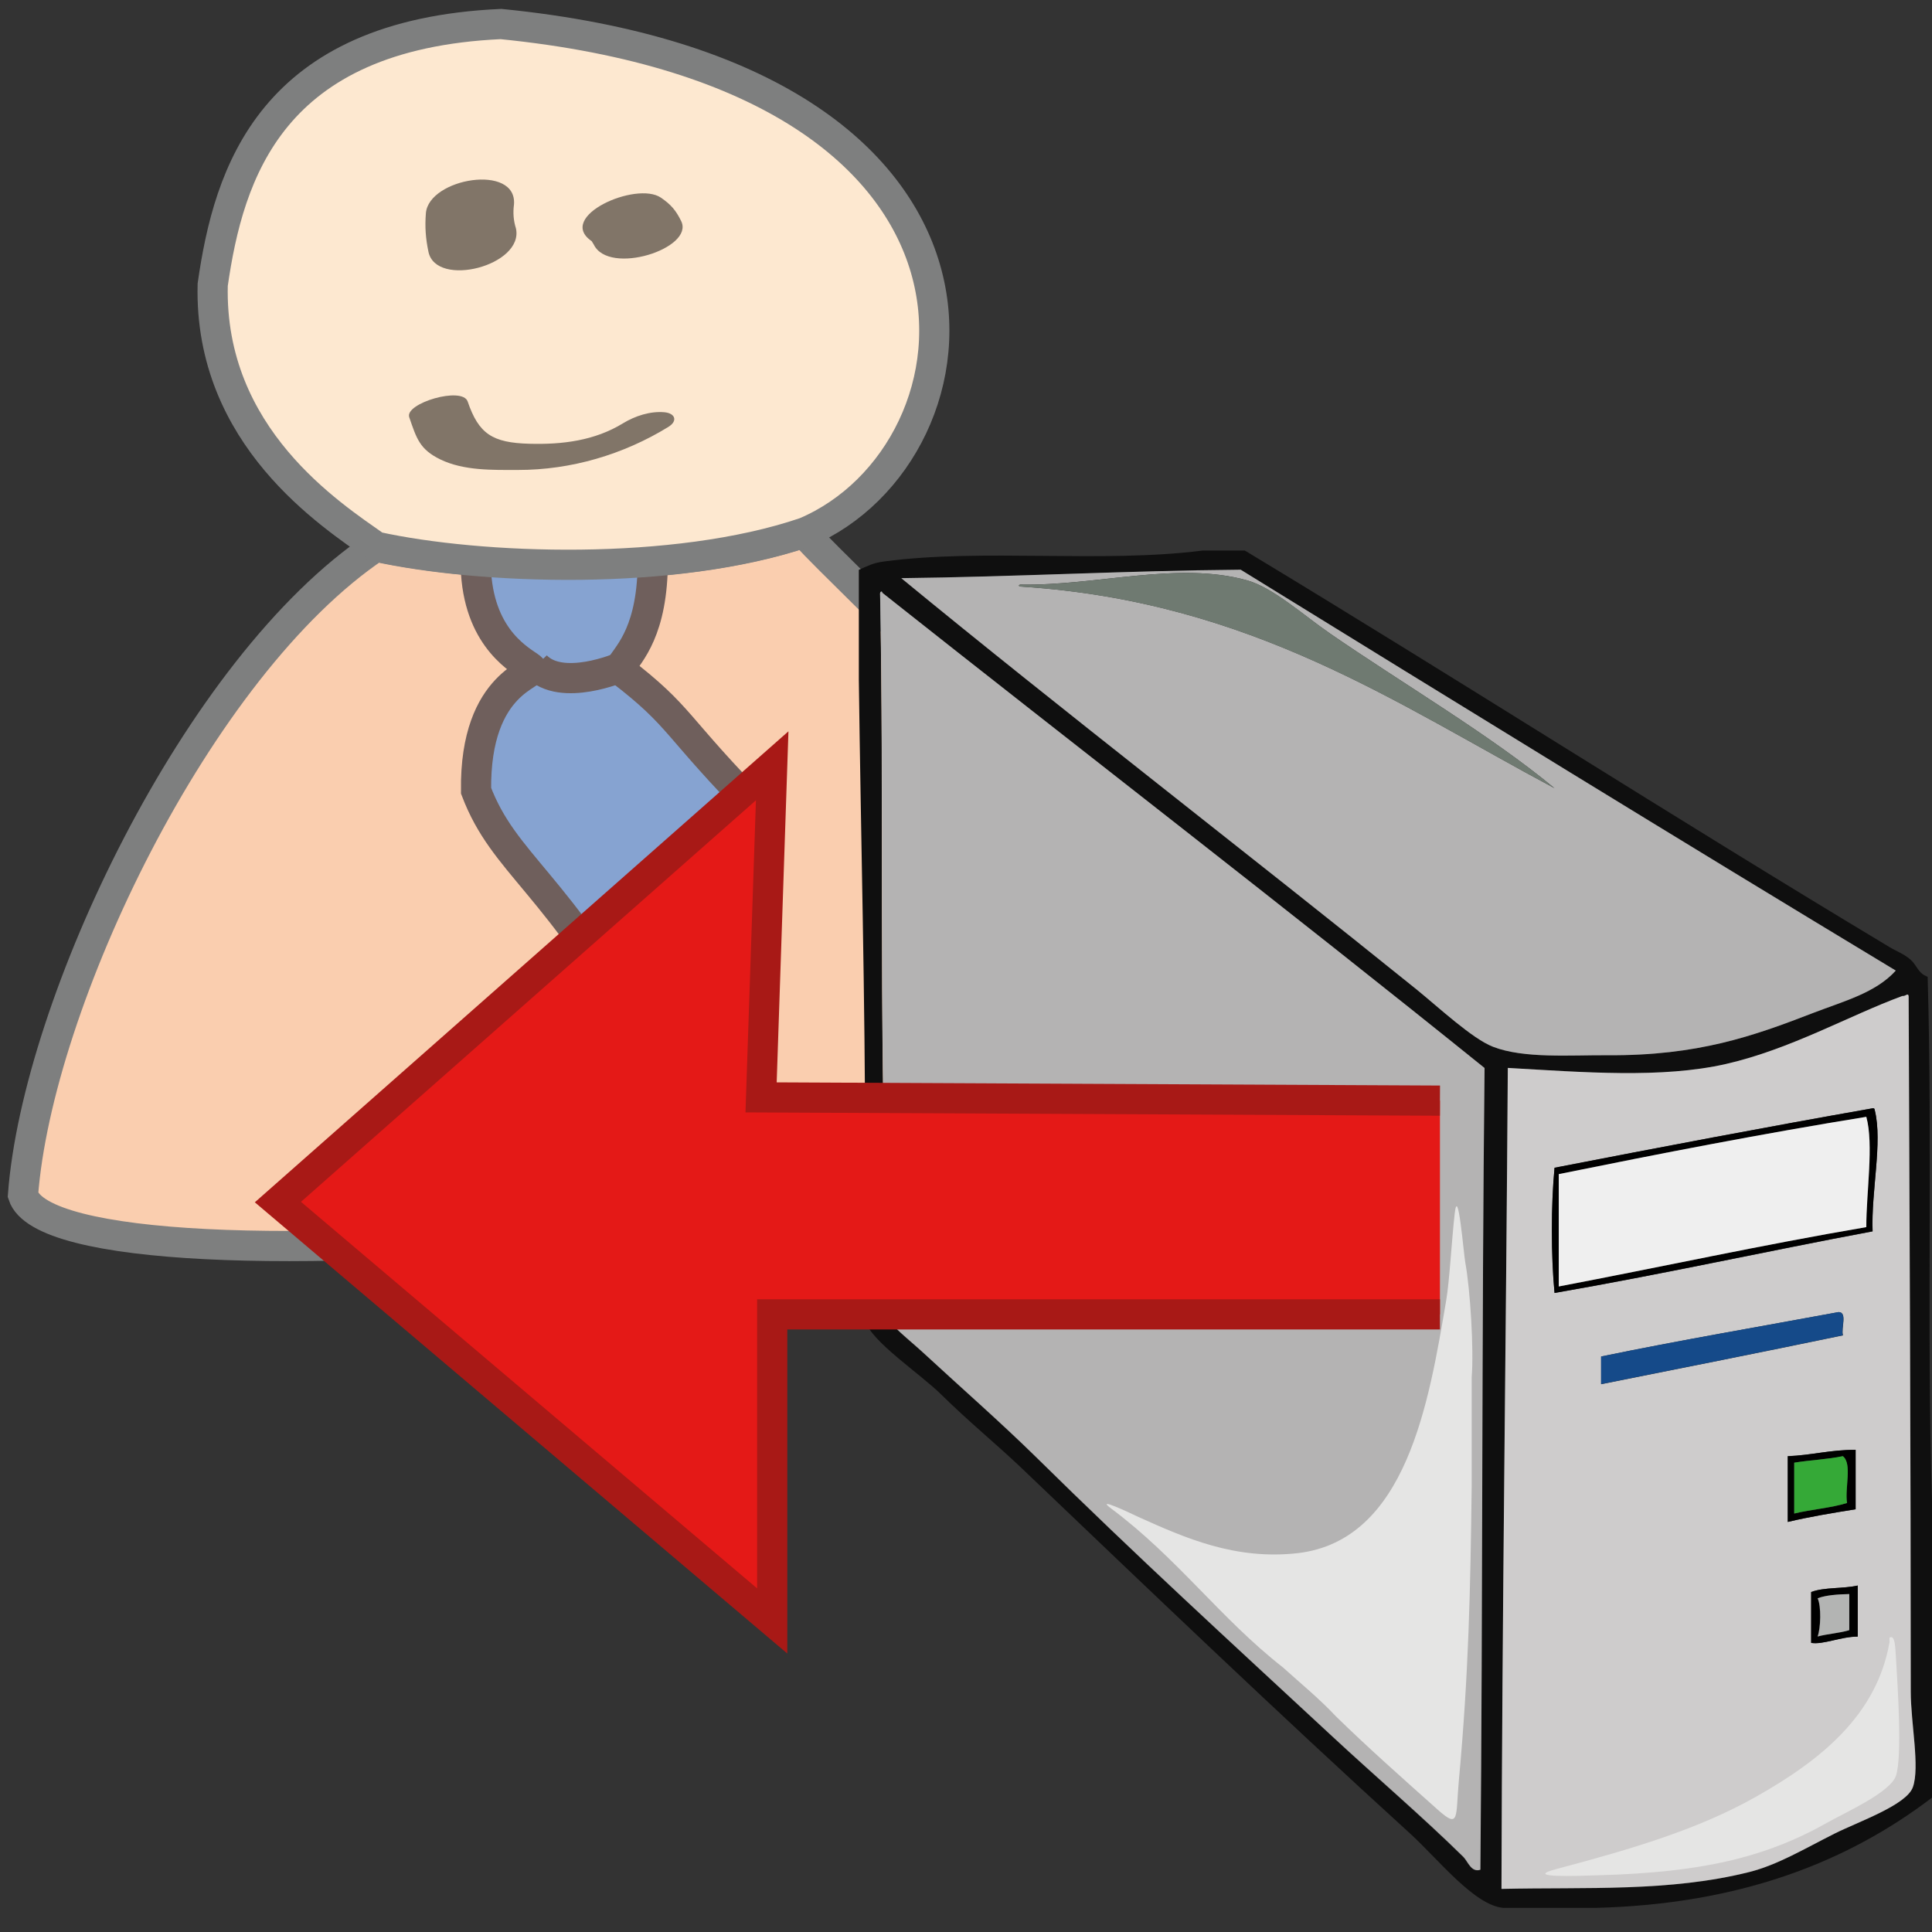 <?xml version="1.0" encoding="utf-8"?>
<!-- Generator: Adobe Illustrator 16.0.0, SVG Export Plug-In . SVG Version: 6.00 Build 0)  -->
<!DOCTYPE svg PUBLIC "-//W3C//DTD SVG 1.1//EN" "http://www.w3.org/Graphics/SVG/1.1/DTD/svg11.dtd">
<svg version="1.1" id="Calque_1" xmlns="http://www.w3.org/2000/svg" xmlns:xlink="http://www.w3.org/1999/xlink" x="0px" y="0px"
	 width="32px" height="32px" viewBox="0 0 32 32" enable-background="new 0 0 32 32" xml:space="preserve">
<rect x="0" y="0" width="32" height="32" fill="#333333" stroke="none"/>
<path fill="#FFFFFF" stroke="#000000" stroke-miterlimit="10" d="M8.874,25"/>
<g>
	<path fill="#FFFFFF" stroke="#000000" stroke-miterlimit="10" d="M8.536,20.137"/>
	<path fill="#FACEAF" stroke="#7E7F7F" stroke-width="0.5" stroke-miterlimit="10" d="M20.48,17.23
		c-2.563,3.071-19.5,4.416-20.099,2.564c0.236-3.159,2.879-8.754,5.849-10.743c1.715,0.377,4.939,0.5,7.104-0.236
		C13.263,8.939,17.723,12.771,20.48,17.23z"/>
	<path fill="#86A3D1" stroke="#6F5F5C" stroke-width="0.5" stroke-miterlimit="10" d="M10.808,9.488
		c-0.045,1.07-0.441,1.382-0.553,1.595c1.069,0.821,0.873,0.897,2.371,2.414c-0.23,0.537-1.203,3.976-1.892,3.81
		c-1.522-2.721-2.381-2.979-2.849-4.21c-0.024-1.847,1.056-1.918,0.908-2.037c-0.146-0.116-0.834-0.447-0.908-1.569"/>
	<path fill="#FDE8D0" stroke="#7E7F7F" stroke-width="0.5" stroke-miterlimit="10" d="M13.333,8.818
		C11.171,9.553,7.945,9.432,6.23,9.055C5.488,8.53,3.461,7.238,3.523,4.716c0.265-1.848,0.961-4.145,4.774-4.318
		C17.218,1.286,16.446,7.5,13.333,8.818z"/>
	<path fill="none" stroke="#6F5F5C" stroke-width="0.5" stroke-miterlimit="10" d="M8.876,11.027
		c0.426,0.447,1.406,0.023,1.406,0.023"/>
	<g>
		<g>
			<path fill="#817568" d="M6.778,6.91C6.9,7.264,6.951,7.443,7.294,7.61c0.389,0.188,0.864,0.174,1.285,0.174
				c0.879,0.001,1.745-0.255,2.488-0.711c0.167-0.102,0.114-0.23-0.064-0.245c-0.236-0.02-0.483,0.061-0.684,0.183
				C9.85,7.299,9.314,7.365,8.77,7.35c-0.616-0.016-0.841-0.164-1.024-0.7C7.656,6.394,6.7,6.68,6.778,6.91L6.778,6.91z"/>
		</g>
	</g>
	<g>
		<g>
			<path fill="#817568" d="M7.054,3.531C7.036,3.755,7.05,3.952,7.097,4.173C7.227,4.774,8.679,4.4,8.546,3.784
				c-0.041-0.128-0.051-0.26-0.033-0.395C8.569,2.704,7.103,2.949,7.054,3.531L7.054,3.531z"/>
		</g>
	</g>
	<g>
		<g>
			<path fill="#817568" d="M9.8,3.994c0.012,0.019,0.022,0.038,0.035,0.057c0.252,0.52,1.668,0.064,1.448-0.388
				c-0.088-0.18-0.171-0.276-0.336-0.389C10.538,2.995,9.204,3.588,9.8,3.994L9.8,3.994z"/>
		</g>
	</g>
	<path fill="none" stroke="#000000" stroke-width="0.5" stroke-miterlimit="10" d="M16.818,9.145"/>
	<path fill="none" stroke="#000000" stroke-width="0.5" stroke-miterlimit="10" d="M13.22,13.979"/>
</g>
<g>
	<path fill="#FFFFFF" stroke="#000000" stroke-miterlimit="10" d="M24.316,12.592"/>
	<path fill="#0F0F0F" d="M19.917,9.119c0.233,0,0.467,0,0.702,0c3.548,2.141,7.102,4.423,10.678,6.568
		c0.127,0.076,0.241,0.113,0.352,0.212c0.104,0.093,0.117,0.22,0.279,0.28c0.082,2.834-0.018,5.852,0.072,8.68
		c0,1.637,0,3.276,0,4.916c-1.404,1.067-3.176,1.767-5.587,1.826c-0.504,0-1.007,0-1.511,0c-0.482-0.041-1.078-0.804-1.543-1.229
		c-2.229-2.03-4.271-3.987-6.463-6.079c-0.396-0.375-0.867-0.762-1.302-1.191c-0.355-0.352-1.17-0.885-1.264-1.229
		c-0.156-0.578,0-2.054,0-2.706c0-2.62-0.072-5.315-0.105-7.903c0-0.609,0-1.217,0-1.826c0.165-0.071,0.229-0.113,0.424-0.139
		C16.278,9.082,18.252,9.331,19.917,9.119z M20.55,9.438c-1.905,0.015-3.722,0.117-5.621,0.14c2.637,2.171,5.768,4.581,8.535,6.813
		c0.372,0.3,0.925,0.816,1.265,0.947c0.512,0.198,1.289,0.139,1.896,0.141c1.496,0.008,2.411-0.317,3.407-0.701
		c0.51-0.195,1.036-0.333,1.368-0.702C27.766,13.883,24.154,11.66,20.55,9.438z M14.613,9.822c-0.001-0.035-0.045-0.028-0.036,0.036
		c0.066,3.312-0.021,7.062,0.105,10.433c0.02,0.537-0.101,1.18,0,1.512c0.041,0.133,0.39,0.405,0.598,0.596
		c0.651,0.602,1.281,1.151,1.863,1.723c1.713,1.688,3.219,3.061,4.916,4.636c0.725,0.675,1.506,1.343,2.178,2.004
		c0.074,0.074,0.127,0.259,0.281,0.21c0.041-4.406,0.021-8.875,0.069-13.279C21.296,15.035,17.936,12.449,14.613,9.822z
		 M31.509,16.498c-0.889,0.328-1.846,0.879-2.916,1.125c-1.069,0.242-2.362,0.139-3.618,0.066
		c-0.029,4.537-0.096,9.039-0.104,13.598c1.4-0.032,2.783,0.053,4.109-0.281c0.47-0.119,0.904-0.381,1.404-0.633
		c0.4-0.202,1.192-0.477,1.299-0.771c0.119-0.332-0.033-1.061-0.033-1.582c0-3.898-0.021-7.832-0.035-11.521
		C31.6,16.438,31.568,16.504,31.509,16.498z"/>
	<path fill="#B4B3B3" d="M24.589,17.689c-0.048,4.404-0.028,8.871-0.069,13.279c-0.152,0.051-0.207-0.138-0.281-0.212
		c-0.67-0.661-1.454-1.329-2.178-2.002c-1.697-1.575-3.201-2.946-4.918-4.638c-0.582-0.57-1.21-1.119-1.862-1.721
		c-0.207-0.191-0.557-0.463-0.597-0.596c-0.102-0.33,0.021-0.977,0-1.512c-0.126-3.369-0.038-7.121-0.106-10.433
		c-0.009-0.064,0.035-0.071,0.036-0.036C17.936,12.449,21.296,15.035,24.589,17.689z"/>
	<path fill="#CECCCC" d="M31.613,16.498c0.015,3.689,0.035,7.624,0.035,11.521c0,0.521,0.154,1.25,0.035,1.582
		c-0.105,0.297-0.898,0.569-1.301,0.771c-0.499,0.251-0.936,0.514-1.402,0.633c-1.326,0.334-2.709,0.249-4.111,0.281
		c0.011-4.559,0.076-9.061,0.105-13.598c1.254,0.071,2.549,0.178,3.617-0.066c1.071-0.246,2.028-0.797,2.916-1.125
		C31.568,16.504,31.6,16.438,31.613,16.498z M25.748,19.343c-0.059,0.612-0.059,1.462,0,2.073c1.787-0.309,3.502-0.689,5.268-1.02
		c-0.024-0.66,0.166-1.475,0.037-2.002c-0.002-0.021-0.007-0.043-0.037-0.037C29.243,18.669,27.493,19.003,25.748,19.343z
		 M26.52,22.468c0,0.152,0,0.306,0,0.459c1.338-0.268,2.676-0.532,4.006-0.809c-0.035-0.116,0.078-0.382-0.071-0.386
		C29.141,21.975,27.809,22.201,26.52,22.468z M29.611,24.118c0,0.364,0,0.728,0,1.09c0.357-0.086,0.74-0.147,1.125-0.21
		c0-0.327,0-0.657,0-0.984C30.322,24.011,30.004,24.104,29.611,24.118z M29.998,26.368c0,0.28,0,0.562,0,0.842
		c0.193,0.034,0.497-0.104,0.771-0.104c0-0.28,0-0.563,0-0.844C30.534,26.316,30.21,26.287,29.998,26.368z"/>
	<path d="M31.016,18.357c0.03-0.006,0.035,0.016,0.037,0.035c0.131,0.529-0.063,1.342-0.037,2.002
		c-1.766,0.33-3.479,0.711-5.268,1.021c-0.059-0.614-0.059-1.462,0-2.074C27.493,19.003,29.243,18.669,31.016,18.357z
		 M25.818,19.448c0,0.62,0,1.239,0,1.86c1.703-0.324,3.361-0.688,5.094-0.983c-0.001-0.564,0.128-1.368,0-1.826
		C29.178,18.779,27.494,19.107,25.818,19.448z"/>
	<path fill="#EFEFEF" d="M30.912,18.498c0.126,0.457-0.002,1.261,0,1.827c-1.73,0.295-3.393,0.659-5.094,0.983
		c0-0.621,0-1.24,0-1.861C27.494,19.107,29.178,18.779,30.912,18.498z"/>
	<path fill="#154A89" d="M30.453,21.732c0.148,0.004,0.035,0.27,0.07,0.384c-1.328,0.276-2.666,0.543-4.004,0.809
		c0-0.151,0-0.305,0-0.457C27.809,22.201,29.141,21.975,30.453,21.732z"/>
	<path d="M30.734,24.014c0,0.329,0,0.657,0,0.984c-0.383,0.061-0.767,0.125-1.123,0.21c0-0.362,0-0.726,0-1.088
		C30.004,24.104,30.322,24.011,30.734,24.014z M29.717,24.227c0,0.28,0,0.563,0,0.844c0.28-0.069,0.61-0.094,0.876-0.176
		c-0.04-0.238,0.089-0.651-0.069-0.773C30.271,24.171,29.979,24.184,29.717,24.227z"/>
	<path fill="#35A937" d="M30.523,24.118c0.16,0.124,0.029,0.534,0.07,0.776C30.327,24.977,30,25,29.718,25.068
		c0-0.282,0-0.563,0-0.842C29.979,24.184,30.271,24.171,30.523,24.118z"/>
	<path d="M30.77,26.261c0,0.283,0,0.563,0,0.847c-0.274-0.002-0.578,0.138-0.771,0.104c0-0.281,0-0.561,0-0.842
		C30.21,26.287,30.534,26.316,30.77,26.261z M30.104,26.475c0.063,0.133,0.051,0.496,0,0.633c0.166-0.047,0.365-0.058,0.525-0.104
		c0-0.198,0-0.399,0-0.599C30.438,26.408,30.248,26.419,30.104,26.475z"/>
	<path fill="#B3B4B3" d="M30.63,26.402c0,0.199,0,0.399,0,0.598c-0.162,0.05-0.358,0.061-0.524,0.105
		c0.051-0.137,0.063-0.498,0-0.633C30.248,26.419,30.438,26.408,30.63,26.402z"/>
	<path fill="#B4B3B3" d="M31.4,16.076c-0.332,0.368-0.858,0.505-1.367,0.701c-0.995,0.385-1.912,0.711-3.407,0.701
		c-0.61-0.004-1.388,0.058-1.896-0.14c-0.342-0.131-0.895-0.647-1.266-0.949c-2.768-2.233-5.898-4.643-8.536-6.813
		c1.899-0.022,3.717-0.124,5.622-0.14C24.154,11.66,27.766,13.883,31.4,16.076z M22.025,10.49c-0.437-0.301-0.94-0.758-1.371-0.878
		c-1.146-0.321-2.5,0.095-3.756,0.07c-0.039,0.013-0.028,0.032,0.033,0.035c3.807,0.249,6.225,1.957,8.815,3.337
		C24.682,12.172,23.216,11.313,22.025,10.49z"/>
	<path fill="#6F7A71" d="M25.748,13.055c-2.592-1.38-5.01-3.087-8.816-3.337c-0.063-0.003-0.074-0.022-0.033-0.035
		c1.258,0.024,2.61-0.392,3.758-0.07c0.431,0.12,0.936,0.577,1.369,0.878C23.216,11.313,24.682,12.172,25.748,13.055z"/>
	<path fill="#E5E5E4" d="M31.297,27.124c0.096-0.054,0.094,0.173,0.107,0.351c0.031,0.522,0.103,1.612,0,1.935
		c-0.092,0.276-0.824,0.602-1.125,0.771c-1.039,0.59-2.104,0.832-3.795,0.879c-0.363,0.012-1.28,0.047-0.702-0.104
		c1.233-0.326,2.353-0.658,3.302-1.196c1.094-0.617,2.004-1.363,2.213-2.563C31.298,27.186,31.292,27.127,31.297,27.124z"/>
	<path fill="#E5E5E4" d="M21.25,27.618c-1.041-0.815-1.747-1.813-2.848-2.634c-0.277-0.207,0.332,0.084,0.457,0.143
		c0.769,0.346,1.598,0.715,2.636,0.598c1.803-0.211,2.173-2.506,2.458-4.182c0.055-0.318,0.089-0.975,0.141-1.439
		c0.055-0.496,0.146,0.637,0.176,0.809c0.082,0.445,0.143,1.436,0.106,1.896c0,0.599,0,1.192,0,1.793
		c-0.021,1.746-0.051,3.127-0.212,4.881c-0.057,0.617,0.016,0.819-0.352,0.49c-0.578-0.516-1.16-1.031-1.686-1.546
		C21.855,28.137,21.545,27.885,21.25,27.618z"/>
</g>
<polyline fill="#E41917" stroke="#A81916" stroke-width="0.5" stroke-miterlimit="10" points="23.85,21.77 12.79,21.77 
	12.79,26.848 4.603,19.91 12.79,12.684 12.606,18.176 23.85,18.23 "/>
</svg>
